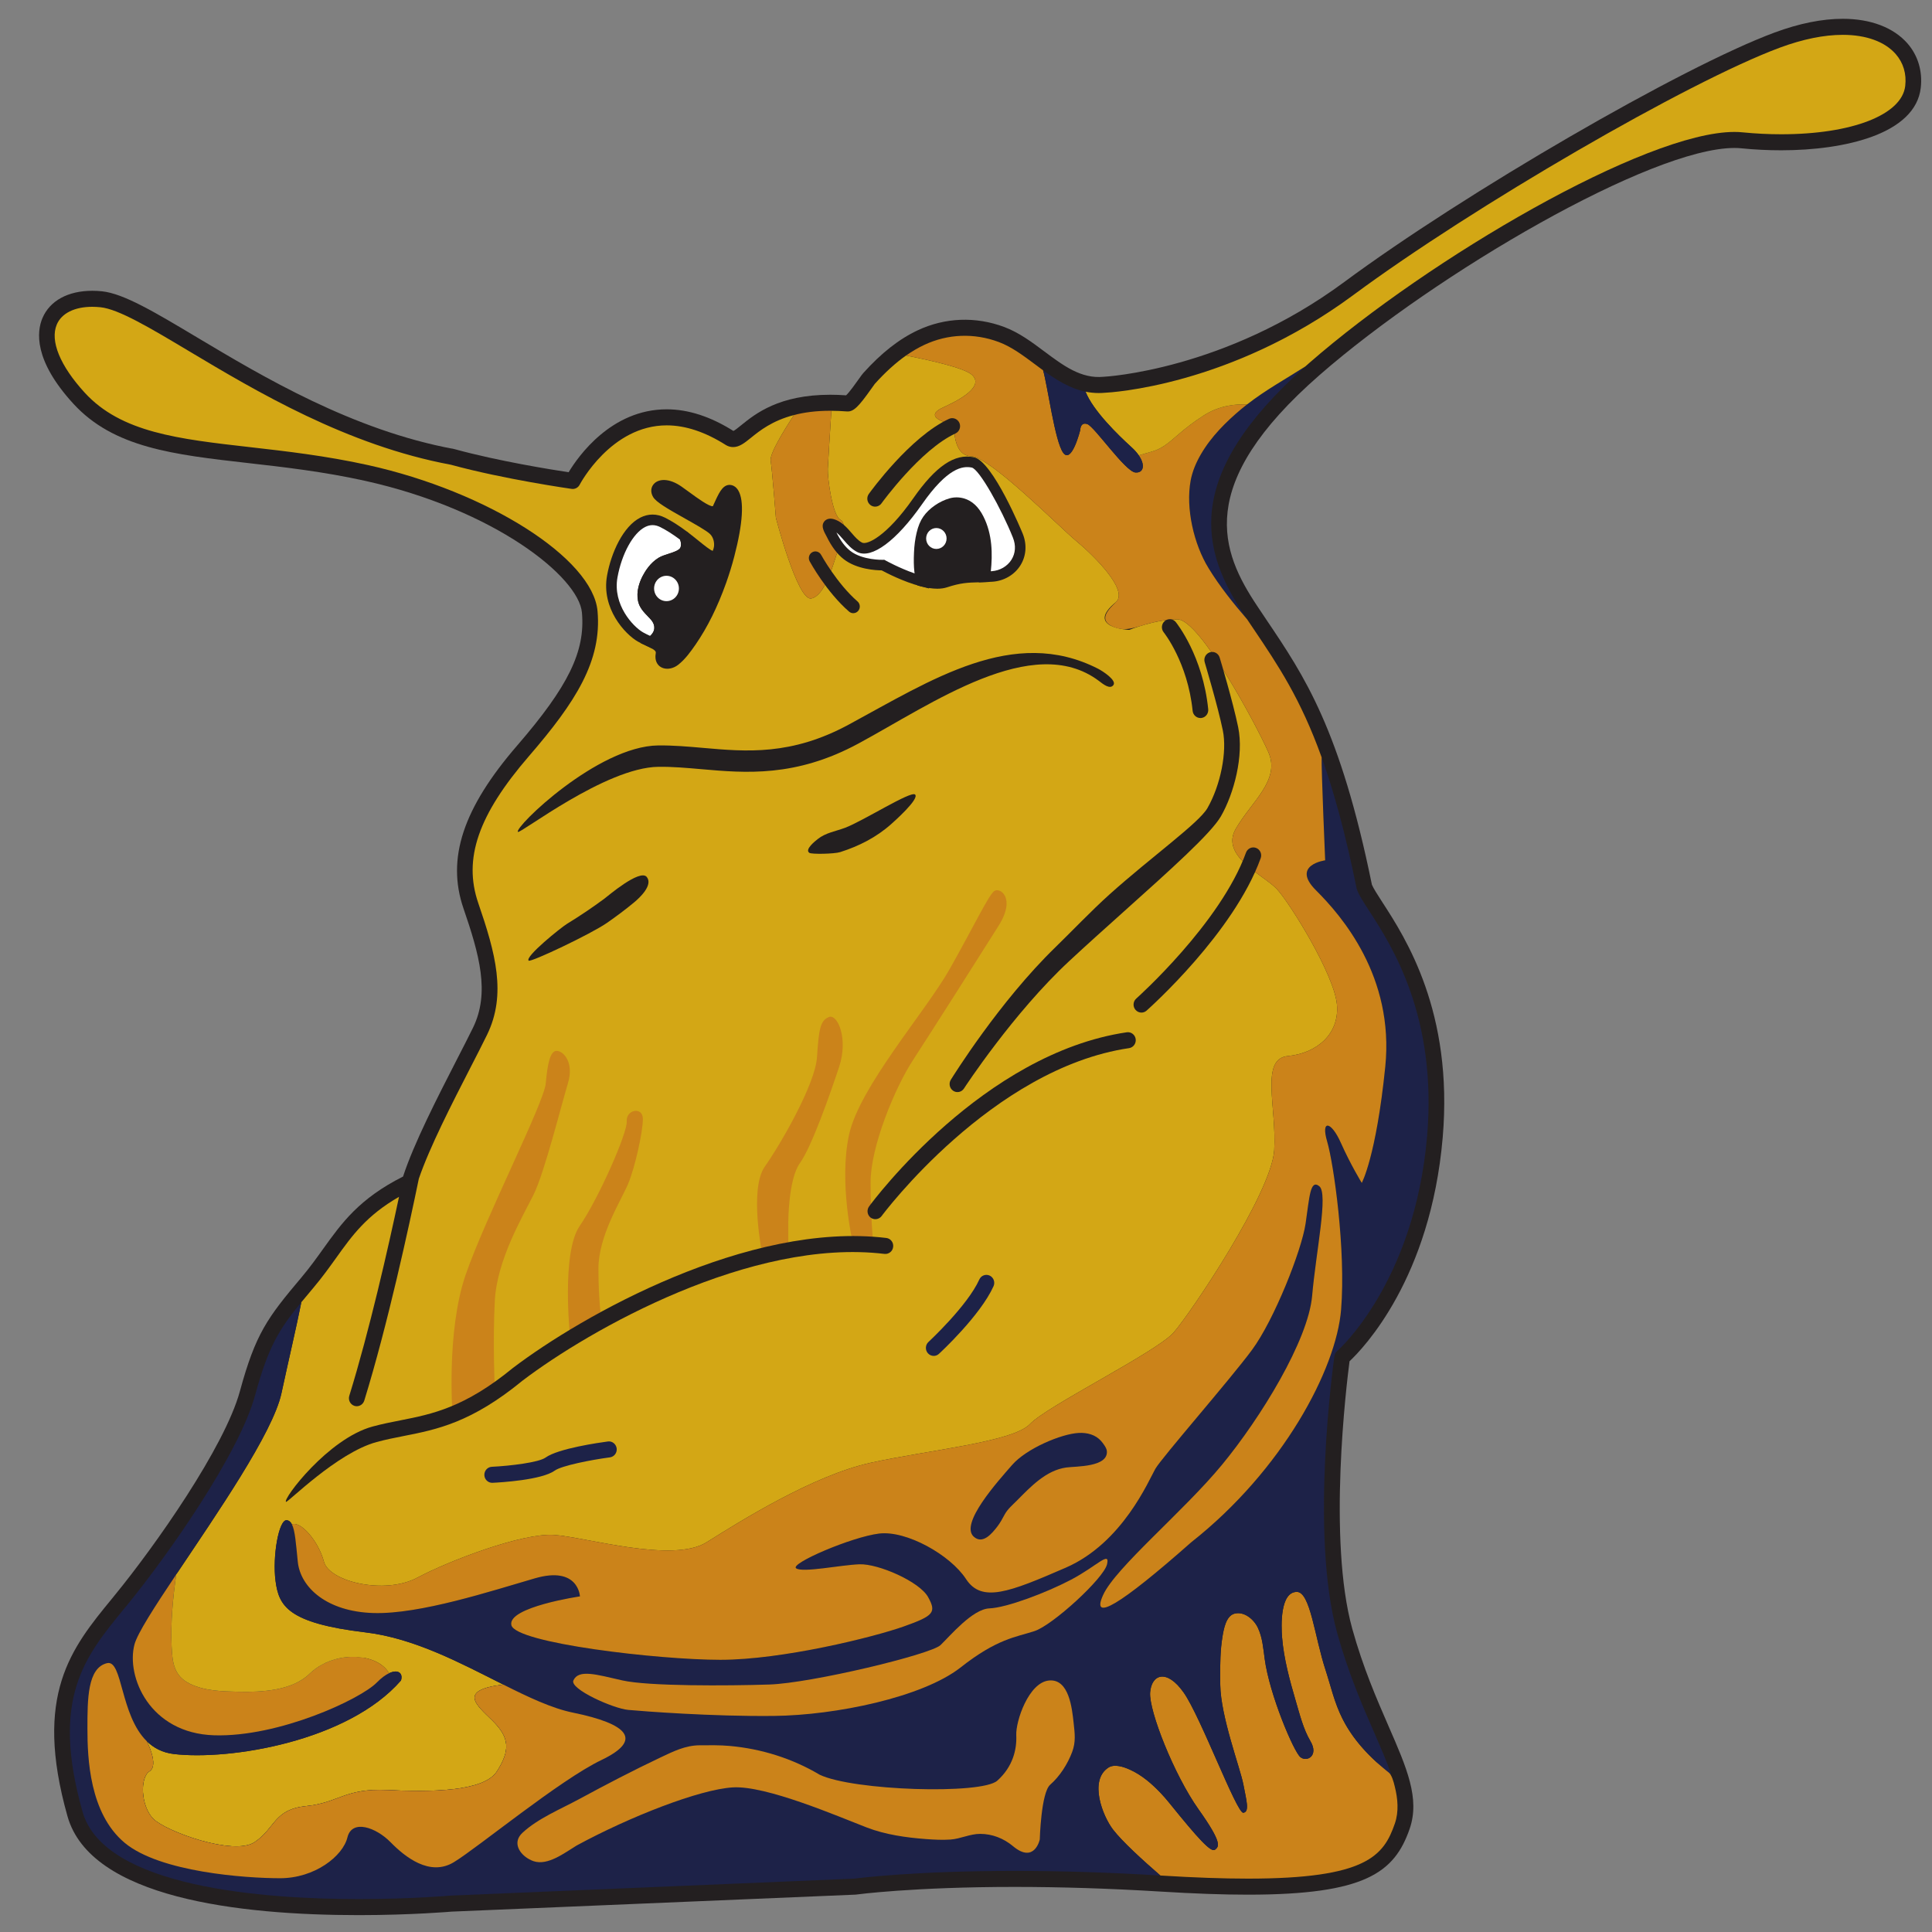 <?xml version="1.0" encoding="UTF-8"?>
<svg width="200px" height="200px" viewBox="0 0 200 200" version="1.1" xmlns="http://www.w3.org/2000/svg" xmlns:xlink="http://www.w3.org/1999/xlink">
    <rect x="0" y="0" width="200" height="200" fill="#808080" stroke="none"/>
    <!-- Generator: Sketch 51.3 (57544) - http://www.bohemiancoding.com/sketch -->
    <title>uc-santa-cruz</title>
    <desc>Created with Sketch.</desc>
    <defs></defs>
    <g id="uc-santa-cruz" stroke="none" stroke-width="1" fill="none" fill-rule="evenodd">
        <g id="uc-santa-cruz_BGL">
            <g id="uc-santa-cruz" transform="translate(3, 0)">
                <g id="g10" transform="translate(98.5, 99.474) scale(-1, 1) rotate(-180) translate(-98.5, -99.474) translate(0, 0.301)" fill-rule="nonzero">
                    <g id="g12" transform="translate(-0, 0)">
                        <path d="M34.159,0.394 C21.713,0.394 6.378,2.169 3.988,10.622 C0.43,23.217 4.4,28.049 8.603,33.17 L8.879,33.511 C13.047,38.599 20.256,48.834 21.836,54.635 C23.462,60.59 24.665,62.211 28.224,66.43 C29.086,67.454 29.791,68.441 30.475,69.394 C32.378,72.047 34.178,74.558 38.724,76.852 C39.831,80.26 42.29,85.055 44.279,88.934 C44.913,90.165 45.509,91.327 45.965,92.257 C47.736,95.883 46.619,99.829 44.978,104.611 C43.208,109.768 44.921,114.97 50.544,121.477 C55.844,127.613 57.598,131.212 57.242,135.233 C56.912,138.925 48.199,145.902 34.752,148.881 C30.461,149.829 26.349,150.295 22.719,150.707 C14.928,151.592 8.77,152.29 4.581,156.868 C0.454,161.376 0.813,164.348 1.394,165.717 C2.156,167.515 4.034,168.545 6.557,168.545 C6.882,168.545 7.215,168.528 7.55,168.493 C9.791,168.263 12.998,166.351 17.433,163.7 C24.213,159.653 33.5,154.108 43.995,152.166 C44.018,152.161 44.041,152.156 44.061,152.151 C48.607,150.904 54.144,150.021 55.864,149.762 C56.848,151.393 60.265,156.275 66.018,156.275 C68.247,156.275 70.569,155.52 72.922,154.035 C73.076,154.1 73.443,154.397 73.743,154.641 C75.198,155.814 77.635,157.783 82.954,157.783 C83.484,157.783 84.029,157.763 84.587,157.723 C84.924,158.028 85.599,158.983 85.868,159.362 C86.122,159.718 86.256,159.905 86.363,160.025 C88.223,162.095 90.064,163.545 92.002,164.454 C94.823,165.782 98,165.904 100.956,164.798 C102.481,164.227 103.821,163.231 105.107,162.267 C107.08,160.796 108.923,159.412 111.25,159.644 C111.414,159.651 123.795,160.311 136.144,169.445 C148.647,178.696 171.13,191.731 180.693,195.275 C183.25,196.222 185.627,196.701 187.766,196.701 C190.654,196.701 193.03,195.793 194.465,194.146 C195.549,192.901 196.035,191.27 195.836,189.557 C195.291,184.788 188.014,183.089 181.385,183.089 C180.016,183.089 178.618,183.157 177.24,183.297 C177.021,183.319 176.79,183.329 176.541,183.329 C167.936,183.329 145.753,170.417 133.629,159.846 C120.539,148.435 123.421,141.509 127.146,135.914 C127.466,135.427 127.79,134.952 128.106,134.478 C132.032,128.659 135.736,123.163 139.019,107.064 C139.188,106.661 139.599,106.029 140.109,105.237 C142.497,101.555 147.463,93.893 146.348,80.892 C145.095,66.297 138.126,59.064 136.703,57.73 C136.392,55.342 134.427,39.26 136.99,30.024 C138.111,25.995 139.505,22.8 140.733,19.975 C142.637,15.619 144.008,12.468 142.928,9.331 C141.363,4.81 138.348,2.514 126.2,2.511 C123.586,2.511 120.608,2.619 117.093,2.835 C111.908,3.152 106.844,3.314 102.043,3.314 C91.502,3.314 85.664,2.528 85.609,2.52 C85.587,2.518 85.557,2.514 85.534,2.514 L43.748,0.756 C43.745,0.756 39.635,0.396 34.159,0.394" id="path22" fill="#231F20"></path>
                        <path d="M135.4,94.653 C135.129,97.764 130.531,105.163 129.178,106.614 C127.825,108.066 123.295,110.003 124.919,112.837 C126.543,115.673 129.586,117.884 128.3,120.788 C127.019,123.692 121.198,134.512 118.902,134.531 C116.603,134.547 113.899,133.442 113.899,133.442 C113.899,133.442 109.232,133.649 112.548,136.344 C113.831,137.59 110.18,141.185 108.419,142.638 C106.662,144.089 99.497,151.35 97.533,151.418 C95.574,151.488 95.776,154.667 95.776,154.667 C95.776,154.667 92.194,155.359 94.631,156.467 C97.064,157.572 98.756,158.818 97.602,159.855 C96.799,160.583 92.99,161.414 90.793,161.843 C89.711,161.084 88.644,160.112 87.556,158.905 C87.507,158.845 87.328,158.591 87.188,158.391 C85.923,156.611 85.378,155.998 84.673,156.055 C84.121,156.096 83.577,156.12 83.062,156.122 C82.929,154.061 82.72,150.74 82.693,150.104 C82.661,149.171 83.166,145.264 84.009,144.833 C84.858,144.403 83.875,142.014 83.569,141.15 C83.268,140.287 82.389,136.934 80.972,136.693 C79.551,136.449 77.318,145.057 77.318,145.057 C77.318,145.057 76.946,149.899 76.777,150.968 C76.665,151.672 78.154,154.096 79.191,155.682 C76.931,155.096 75.633,154.051 74.748,153.335 C74.075,152.792 73.544,152.365 72.889,152.365 C72.636,152.365 72.393,152.432 72.168,152.562 C70.019,153.929 67.961,154.614 66.018,154.614 C60.25,154.614 57.041,148.537 57.01,148.475 C56.852,148.166 56.52,147.989 56.181,148.037 C56.112,148.049 49.198,149.026 43.673,150.538 C32.911,152.54 23.493,158.163 16.615,162.267 C12.512,164.718 9.275,166.65 7.393,166.842 C7.107,166.87 6.826,166.887 6.557,166.887 C4.719,166.887 3.374,166.219 2.88,165.056 C2.161,163.361 3.216,160.79 5.767,158 C9.547,153.871 15.439,153.203 22.897,152.357 C26.565,151.939 30.726,151.468 35.095,150.502 C47.493,147.757 58.372,140.835 58.857,135.383 C59.314,130.231 56.6,125.98 51.762,120.378 C46.504,114.295 44.934,109.746 46.51,105.161 C48.28,100.003 49.472,95.725 47.415,91.516 C46.952,90.569 46.353,89.4 45.717,88.163 C43.81,84.45 41.469,79.885 40.357,76.627 C39.365,71.814 37.138,61.522 34.708,53.654 C34.596,53.302 34.277,53.075 33.931,53.075 C33.848,53.075 33.769,53.087 33.688,53.113 C33.26,53.253 33.022,53.717 33.159,54.156 C35.246,60.906 37.186,69.469 38.307,74.753 C34.943,72.817 33.459,70.757 31.784,68.41 C31.082,67.435 30.358,66.42 29.452,65.348 C28.995,64.803 28.58,64.309 28.195,63.841 C27.673,61.218 26.906,57.994 26.135,54.414 C25.25,50.312 19.43,41.922 15.242,35.659 C14.895,33.201 14.654,30.697 14.766,28.234 C14.84,26.523 15.008,25.148 16.662,24.341 C18.214,23.584 20.044,23.556 21.729,23.516 C24.066,23.468 27.236,23.618 29.038,25.373 C31.549,27.812 36.034,27.603 37.274,25.435 C38.221,25.883 38.753,25.428 38.508,24.681 C33.028,18.389 20.794,16.384 14.978,17.073 C13.796,17.215 12.898,17.709 12.191,18.402 C12.191,18.402 13.489,15.912 12.475,15.283 C11.463,14.654 11.564,11.682 12.864,10.368 C14.165,9.054 21.199,6.497 23.362,7.947 C25.524,9.4 25.322,11.336 28.704,11.682 C32.086,12.028 32.692,13.549 37.089,13.34 C41.484,13.134 47.096,13.143 48.448,15.283 C49.802,17.421 49.802,18.735 47.976,20.533 C46.331,22.153 44.356,23.678 49.103,24.259 C44.774,26.431 39.923,29.054 34.857,29.66 C26.739,30.625 25.864,32.425 25.524,34.983 C25.188,37.542 25.864,41.346 26.676,41.276 C26.912,41.255 27.082,41.109 27.215,40.85 C28.162,41.206 29.987,39.063 30.53,36.988 C31.072,34.915 36.818,33.53 40.2,35.328 C43.58,37.127 51.086,39.961 54.33,39.753 C57.575,39.548 66.635,36.783 70.151,38.994 C73.668,41.206 81.171,45.907 87.124,47.221 C93.075,48.534 101.864,49.366 103.622,51.231 C105.379,53.098 116.74,58.699 118.494,60.704 C120.255,62.709 128.639,75.156 128.907,79.581 C129.178,84.007 127.42,89.053 130.327,89.328 C133.238,89.605 135.671,91.543 135.4,94.653" id="path24" fill="#D3A715"></path>
                        <path d="M125.526,156.325 C123.922,154.981 122.38,153.452 121.317,151.619 C120.83,150.784 120.441,149.876 120.258,148.917 C119.723,146.031 120.585,142.314 122.106,139.835 C123.253,137.959 124.648,136.219 126.104,134.531 C126.006,134.681 125.909,134.828 125.803,134.98 C121.424,141.554 119.197,149.226 132.153,160.735 C132.139,160.723 132.134,160.716 132.134,160.716 C129.88,159.279 127.594,158.057 125.526,156.325" id="path26" fill="#1D2248"></path>
                        <path d="M134.23,25.74 C133.101,29.151 132.649,33.854 131.251,33.854 C129.497,33.854 129.628,30.318 129.72,29.151 C129.9,26.925 130.514,24.69 131.138,22.558 C131.542,21.186 131.922,19.648 132.649,18.414 C133.554,16.891 132.29,16.198 131.611,16.753 C130.935,17.307 128.414,23.207 127.917,26.94 C127.773,28.008 127.688,29.141 127.221,30.126 C126.82,30.996 125.797,31.881 124.775,31.597 C123.907,31.353 123.675,29.971 123.551,29.226 C123.319,27.83 123.309,26.401 123.312,24.994 C123.315,24.735 123.319,24.475 123.322,24.221 C123.364,20.945 125.392,15.599 125.71,13.939 C126.022,12.281 126.385,11.083 125.71,10.991 C125.029,10.899 121.29,20.945 119.533,23.434 C117.777,25.927 116.198,25.326 116.061,23.434 C115.927,21.546 118.541,14.908 121.064,11.36 C123.589,7.81 123.185,7.49 122.777,7.166 C122.372,6.842 121.064,8.269 118.048,12.006 C117.777,12.341 117.493,12.671 117.195,12.988 C116.267,13.971 115.197,14.904 113.958,15.457 C113.337,15.736 112.361,16.078 111.727,15.657 C109.719,14.33 111.13,10.665 112.23,9.238 C113.187,7.999 115.304,6.069 117.123,4.493 C117.147,4.491 117.168,4.49 117.195,4.49 C120.67,4.276 123.62,4.172 126.2,4.172 C138.475,4.174 140.243,6.541 141.397,9.882 C141.823,11.123 141.699,12.457 141.386,13.707 C141.243,14.291 141.099,14.838 140.694,15.285 C140.338,15.677 139.845,15.913 139.455,16.27 C138.933,16.751 138.43,17.255 137.967,17.794 C137.199,18.674 136.524,19.639 135.99,20.685 C135.178,22.291 134.788,24.039 134.23,25.74" id="path28" fill="#CB831A"></path>
                        <path d="M15.242,35.659 C19.43,41.922 25.25,50.312 26.135,54.414 C26.906,57.994 27.673,61.218 28.195,63.841 C25.867,61.014 24.778,59.237 23.4,54.189 C21.747,48.138 14.381,37.641 10.124,32.445 L9.846,32.107 C5.757,27.126 2.228,22.825 5.549,11.083 C7.769,3.226 24.426,2.054 34.159,2.054 C39.56,2.054 43.605,2.411 43.644,2.415 L85.434,4.171 C85.962,4.241 91.831,4.974 102.043,4.974 C106.851,4.974 111.928,4.81 117.123,4.493 C115.304,6.069 113.187,7.999 112.23,9.238 C111.13,10.665 109.719,14.33 111.727,15.657 C112.361,16.078 113.337,15.736 113.958,15.457 C115.197,14.904 116.267,13.971 117.195,12.988 C117.493,12.671 117.777,12.341 118.048,12.006 C121.064,8.269 122.372,6.842 122.777,7.166 C123.185,7.49 123.589,7.81 121.064,11.36 C118.541,14.908 115.927,21.546 116.061,23.434 C116.198,25.326 117.777,25.927 119.533,23.434 C121.29,20.945 125.029,10.899 125.71,10.991 C126.385,11.083 126.022,12.281 125.71,13.939 C125.392,15.599 123.364,20.945 123.322,24.221 C123.319,24.475 123.315,24.735 123.312,24.994 C123.309,26.401 123.319,27.83 123.551,29.226 C123.675,29.971 123.907,31.353 124.775,31.597 C125.797,31.881 126.82,30.996 127.221,30.126 C127.688,29.141 127.773,28.008 127.917,26.94 C128.414,23.207 130.935,17.307 131.611,16.753 C132.29,16.198 133.554,16.891 132.649,18.414 C131.922,19.648 131.542,21.186 131.138,22.558 C130.514,24.69 129.9,26.925 129.72,29.151 C129.628,30.318 129.497,33.854 131.251,33.854 C132.649,33.854 133.101,29.151 134.23,25.74 C135.25,22.653 135.494,19.26 141.017,14.953 C140.579,16.255 139.955,17.686 139.253,19.302 C138.061,22.03 136.582,25.428 135.432,29.572 C132.574,39.856 135.034,57.517 135.138,58.265 C135.164,58.467 135.266,58.65 135.422,58.781 C135.5,58.848 143.43,65.84 144.734,81.036 C145.794,93.459 141.044,100.796 138.759,104.321 C138.142,105.271 137.699,105.956 137.484,106.521 C137.467,106.565 137.454,106.608 137.443,106.653 C136.271,112.423 135.066,116.765 133.815,120.249 C133.78,118.913 134.181,109.586 134.181,109.586 C134.181,109.586 130.599,109.103 133.238,106.475 C135.873,103.849 141.35,97.557 140.403,88.223 C139.455,78.889 137.97,76.193 137.97,76.193 C137.97,76.193 136.82,78.059 135.805,80.341 C134.791,82.622 133.711,82.761 134.387,80.478 C135.061,78.197 136.333,69.253 135.83,63.077 C135.332,56.9 129.785,46.46 120.32,38.994 C112.884,32.425 109.906,30.694 111.192,33.53 C112.476,36.365 119.511,42.175 123.501,47.014 C127.489,51.854 132.424,59.872 132.832,64.506 C133.238,69.14 134.521,75.087 133.574,75.848 C132.626,76.608 132.561,74.739 132.153,71.974 C131.745,69.208 128.907,62.018 126.608,58.906 C124.308,55.793 117.28,47.773 116.603,46.598 C115.927,45.423 113.22,38.925 107.337,36.365 C101.456,33.807 98.619,32.701 96.998,35.19 C95.371,37.679 90.841,40.237 88.004,39.893 C85.163,39.548 78.739,36.783 79.415,36.297 C80.089,35.813 84.009,36.642 85.972,36.713 C87.935,36.783 92.194,34.915 93.075,33.323 C93.952,31.734 93.679,31.385 90.57,30.28 C87.459,29.174 77.996,26.824 71.57,26.824 C65.149,26.824 50.341,28.551 49.934,30.42 C49.529,32.285 57.034,33.39 57.034,33.39 C57.034,33.39 56.899,36.574 52.369,35.258 C47.839,33.944 40.471,31.525 35.667,31.666 C30.866,31.802 28.093,34.29 27.825,36.988 C27.554,39.684 27.484,41.206 26.676,41.276 C25.864,41.346 25.188,37.542 25.524,34.983 C25.864,32.425 26.739,30.625 34.857,29.66 C39.923,29.054 44.774,26.431 49.103,24.259 C44.356,23.678 46.331,22.153 47.976,20.533 C49.802,18.735 49.802,17.421 48.448,15.283 C47.096,13.143 41.484,13.134 37.089,13.34 C32.692,13.549 32.086,12.028 28.704,11.682 C25.322,11.336 25.524,9.4 23.362,7.947 C21.199,6.497 14.165,9.054 12.864,10.368 C11.564,11.682 11.463,14.654 12.475,15.283 C13.489,15.912 12.191,18.402 12.191,18.402 C12.898,17.709 13.796,17.215 14.978,17.073 C20.794,16.384 33.028,18.389 38.508,24.681 C38.753,25.428 38.221,25.883 37.274,25.435" id="path30" fill="#1D2248"></path>
                        <path d="M19.169,19.01 C25.864,18.805 34.315,22.745 36.007,24.473 C36.48,24.957 36.908,25.261 37.274,25.435 C36.034,27.603 31.549,27.812 29.038,25.373 C27.236,23.618 24.066,23.468 21.729,23.516 C20.044,23.556 18.214,23.584 16.662,24.341 C15.008,25.148 14.84,26.523 14.766,28.234 C14.654,30.697 14.895,33.201 15.242,35.659 C13.004,32.311 11.229,29.57 10.921,28.414 C10.043,25.097 12.475,19.219 19.169,19.01" id="path32" fill="#CB831A"></path>
                        <path d="M121.605,155.636 C120.646,155.02 119.738,154.332 118.881,153.584 C118.439,153.2 117.969,152.786 117.479,152.467 C117.034,152.176 116.63,152.004 116.13,151.866 C115.712,151.749 115.3,151.629 114.882,151.51 C115.601,150.462 115.352,149.664 114.53,149.735 C113.491,149.829 110.314,154.46 109.572,154.737 C108.824,155.013 108.824,154.115 108.824,154.115 C108.824,154.115 107.95,150.589 107.07,151.764 C106.192,152.941 105.448,158.748 104.98,160.311 C104.702,160.514 104.425,160.72 104.15,160.928 C102.896,161.863 101.711,162.746 100.401,163.239 C97.844,164.194 95.117,164.09 92.681,162.945 C92.047,162.648 91.42,162.281 90.793,161.843 C92.99,161.414 96.799,160.583 97.602,159.855 C98.756,158.818 97.064,157.572 94.631,156.467 C92.194,155.359 95.776,154.667 95.776,154.667 C95.776,154.667 95.574,151.488 97.533,151.418 C99.497,151.35 106.662,144.089 108.419,142.638 C110.18,141.185 113.831,137.59 112.548,136.344 C111.74,135.565 110.675,134.499 112.142,133.806 C113.494,133.166 114.598,133.754 115.941,134.101 C116.907,134.354 117.904,134.538 118.902,134.531 C121.198,134.512 127.019,123.692 128.3,120.788 C129.586,117.884 126.543,115.673 124.919,112.837 C123.295,110.003 127.825,108.066 129.178,106.614 C130.531,105.163 135.129,97.764 135.4,94.653 C135.671,91.543 133.238,89.605 130.327,89.328 C127.42,89.053 129.178,84.007 128.907,79.581 C128.639,75.156 120.255,62.709 118.494,60.704 C116.74,58.699 105.379,53.098 103.622,51.231 C101.864,49.366 93.075,48.534 87.124,47.221 C81.171,45.907 73.668,41.206 70.151,38.994 C66.635,36.783 57.575,39.548 54.33,39.753 C51.086,39.961 43.58,37.127 40.2,35.328 C36.818,33.53 31.072,34.915 30.53,36.988 C29.987,39.063 28.162,41.206 27.215,40.85 C27.541,40.219 27.633,38.902 27.825,36.988 C28.093,34.29 30.866,31.802 35.667,31.666 C40.471,31.525 47.839,33.944 52.369,35.258 C56.899,36.574 57.034,33.39 57.034,33.39 C57.034,33.39 49.529,32.285 49.934,30.42 C50.341,28.551 65.149,26.824 71.57,26.824 C77.996,26.824 87.459,29.174 90.57,30.28 C93.679,31.385 93.952,31.734 93.075,33.323 C92.194,34.915 87.935,36.783 85.972,36.713 C84.009,36.642 80.089,35.813 79.415,36.297 C78.739,36.783 85.163,39.548 88.004,39.893 C90.841,40.237 95.371,37.679 96.998,35.19 C98.619,32.701 101.456,33.807 107.337,36.365 C113.22,38.925 115.927,45.423 116.603,46.598 C117.28,47.773 124.308,55.793 126.608,58.906 C128.907,62.018 131.745,69.208 132.153,71.974 C132.561,74.739 132.626,76.608 133.574,75.848 C134.521,75.087 133.238,69.14 132.832,64.506 C132.424,59.872 127.489,51.854 123.501,47.014 C119.511,42.175 112.476,36.365 111.192,33.53 C109.906,30.694 112.884,32.425 120.32,38.994 C129.785,46.46 135.332,56.9 135.83,63.077 C136.333,69.253 135.061,78.197 134.387,80.478 C133.711,82.761 134.791,82.622 135.805,80.341 C136.82,78.059 137.97,76.193 137.97,76.193 C137.97,76.193 139.455,78.889 140.403,88.223 C141.35,97.557 135.873,103.849 133.238,106.475 C130.599,109.103 134.181,109.586 134.181,109.586 C134.181,109.586 133.78,118.913 133.815,120.249 C131.634,126.318 129.315,129.766 126.773,133.536 C126.553,133.863 126.33,134.199 126.104,134.531 C124.648,136.219 123.253,137.959 122.106,139.835 C120.585,142.314 119.723,146.031 120.258,148.917 C120.441,149.876 120.83,150.784 121.317,151.619 C122.38,153.452 123.922,154.981 125.526,156.325 C125.71,156.481 125.905,156.627 126.094,156.778 C125.049,156.829 123.27,156.713 121.605,155.636" id="path34" fill="#CB831A"></path>
                        <path d="M193.249,193.044 C192.132,194.33 190.186,195.04 187.766,195.04 C185.816,195.04 183.623,194.594 181.248,193.714 C171.788,190.208 149.502,177.284 137.094,168.103 C124.33,158.661 111.888,158.01 111.366,157.988 C111.182,157.97 110.959,157.96 110.742,157.96 C110.27,157.96 109.814,158.01 109.376,158.1 C110.153,156.133 112.734,153.622 114.122,152.362 C114.448,152.071 114.697,151.781 114.882,151.51 C115.3,151.629 115.712,151.749 116.13,151.866 C116.63,152.004 117.034,152.176 117.479,152.467 C117.969,152.786 118.439,153.2 118.881,153.584 C119.738,154.332 120.646,155.02 121.605,155.636 C123.27,156.713 125.049,156.829 126.094,156.778 C128.012,158.275 130.089,159.409 132.134,160.716 C132.134,160.716 132.139,160.723 132.153,160.735 C132.293,160.86 132.43,160.982 132.574,161.107 C144.978,171.924 167.357,184.989 176.541,184.989 C176.838,184.989 177.129,184.977 177.397,184.947 C178.726,184.815 180.066,184.748 181.385,184.748 C188.723,184.748 193.883,186.758 194.229,189.752 C194.373,191.004 194.034,192.145 193.249,193.044" id="path36" fill="#D3A715"></path>
                        <path d="M121.27,124.317 C120.855,124.317 120.506,124.632 120.461,125.06 C119.951,130.075 117.493,133.157 117.466,133.189 C117.182,133.541 117.227,134.064 117.573,134.357 C117.921,134.651 118.429,134.601 118.717,134.249 C118.83,134.107 121.516,130.742 122.074,125.23 C122.12,124.775 121.797,124.367 121.352,124.319 C121.324,124.317 121.297,124.317 121.27,124.317" id="path38" fill="#231F20"></path>
                        <path d="M85.3,69.9 C85.3,69.9 83.81,76.193 84.892,81.172 C85.972,86.149 92.801,93.893 95.303,98.317 C97.804,102.741 99.339,105.991 99.925,106.406 C100.512,106.822 102.204,105.715 100.375,102.812 C98.55,99.907 93.408,91.818 91.517,88.914 C89.624,86.009 87.116,79.921 87.124,76.262 C87.127,72.6 87.393,69.9 87.393,69.9 L85.3,69.9" id="path40" fill="#CB831A"></path>
                        <path d="M75.897,68.886 C75.897,68.886 74.545,75.571 76.168,77.876 C77.793,80.178 81.397,86.402 81.576,89.213 C81.76,92.026 81.894,92.992 82.798,93.363 C83.699,93.731 84.842,91.141 83.865,88.197 C82.885,85.249 81.004,79.903 79.807,78.241 C78.603,76.585 78.603,72.114 78.603,72.114 L78.603,69.208 L75.897,68.886" id="path42" fill="#CB831A"></path>
                        <path d="M56.021,60.218 C56.021,60.218 55.074,68.931 57.013,71.742 C58.95,74.556 61.969,81.378 61.88,82.575 C61.79,83.774 63.549,84.143 63.549,82.807 C63.549,81.47 62.737,77.783 62.014,76.076 C61.295,74.37 58.95,70.73 58.95,67.317 C58.95,63.91 59.267,62.018 59.267,62.018 L56.021,60.218" id="path44" fill="#CB831A"></path>
                        <path d="M43.852,52.154 C43.852,52.154 43.175,60.775 45.2,66.675 C47.233,72.574 53.316,84.464 53.497,86.495 C53.677,88.523 53.948,89.86 54.623,89.86 C55.296,89.86 56.462,88.706 55.789,86.495 C55.116,84.282 53.359,77.23 52.233,74.971 C51.109,72.713 48.448,68.241 48.223,63.999 C47.997,59.76 48.223,54.733 48.223,54.733 L43.852,52.154" id="path46" fill="#CB831A"></path>
                        <path d="M64.845,134.802 C64.406,135.343 63.73,135.819 63.585,136.546 C63.432,137.293 63.664,138.095 64.006,138.756 C64.336,139.399 64.849,140.073 65.474,140.444 C66.148,140.845 67.6,140.955 67.938,141.743 C68.121,142.174 68.053,142.733 67.832,143.144 C67.154,143.651 66.4,144.167 65.59,144.573 C63.02,145.852 60.956,142.152 60.382,138.973 C59.809,135.79 62.208,133.338 63.289,132.715 C63.658,132.505 64.042,132.34 64.378,132.179 C64.563,132.31 64.725,132.449 64.836,132.575 C65.457,133.273 65.408,134.114 64.845,134.802" id="path48" fill="#FFFFFF"></path>
                        <path d="M64.549,144.286 C64.296,144.286 64.044,144.222 63.791,144.095 C62.543,143.469 61.362,141.324 60.921,138.875 C60.413,136.051 62.521,133.788 63.562,133.189 C63.809,133.048 64.064,132.929 64.305,132.817 C64.351,132.859 64.392,132.899 64.424,132.936 C64.987,133.569 64.664,134.16 64.421,134.457 L64.421,134.458 C64.308,134.596 64.177,134.73 64.046,134.865 C63.643,135.284 63.184,135.757 63.048,136.439 C62.848,137.42 63.194,138.376 63.519,139.007 C63.771,139.497 64.324,140.399 65.195,140.915 C65.479,141.084 65.828,141.195 66.199,141.314 C66.695,141.473 67.311,141.67 67.435,141.958 C67.53,142.184 67.514,142.509 67.397,142.785 C66.63,143.354 65.975,143.77 65.345,144.085 C65.075,144.219 64.811,144.286 64.549,144.286 Z M64.432,131.546 L63.875,131.811 C63.598,131.939 63.304,132.078 63.017,132.241 C61.714,132.991 59.227,135.644 59.843,139.07 C60.265,141.407 61.497,144.169 63.301,145.072 C64.12,145.485 64.996,145.481 65.834,145.062 C66.555,144.702 67.294,144.231 68.161,143.58 L68.314,143.403 C68.627,142.82 68.678,142.085 68.442,141.529 C68.121,140.781 67.278,140.511 66.533,140.272 C66.224,140.174 65.932,140.08 65.754,139.975 C65.29,139.699 64.83,139.165 64.493,138.506 C64.146,137.836 64.015,137.178 64.121,136.654 C64.195,136.285 64.506,135.964 64.834,135.626 C64.987,135.466 65.137,135.31 65.269,135.148 C66.035,134.212 66.025,133.087 65.244,132.212 C65.073,132.017 64.851,131.844 64.696,131.733 L64.432,131.546 Z" id="path50" fill="#231F20"></path>
                        <path d="M72.62,147.892 C72.077,148.031 71.738,146.855 71.234,145.955 C70.724,145.057 68.834,146.718 67.246,147.822 C65.655,148.931 64.608,148.273 65.079,147.478 C65.555,146.682 69.948,144.643 70.861,143.777 C71.774,142.915 71.57,141.254 70.861,141.082 C70.376,140.965 69.29,142.04 67.832,143.144 C68.053,142.733 68.121,142.174 67.938,141.743 C67.6,140.955 66.148,140.845 65.474,140.444 C64.849,140.073 64.336,139.399 64.006,138.756 C63.664,138.095 63.432,137.293 63.585,136.546 C63.73,135.819 64.406,135.343 64.845,134.802 C65.408,134.114 65.457,133.273 64.836,132.575 C64.725,132.449 64.563,132.31 64.378,132.179 C65.036,131.863 65.533,131.557 65.42,130.917 C65.258,129.989 65.985,129.797 66.6,130.092 C66.694,130.138 66.785,130.194 66.87,130.261 C67.546,130.793 68.082,131.546 68.572,132.255 C69.875,134.155 70.866,136.289 71.646,138.466 C71.965,139.361 72.246,140.267 72.484,141.185 C73.802,146.233 73.155,147.754 72.62,147.892" id="path52" fill="#231F20"></path>
                        <path d="M65.305,132.283 C65.723,131.981 66.084,131.53 65.959,130.823 C65.923,130.617 65.963,130.538 65.972,130.531 C66.01,130.503 66.166,130.49 66.364,130.585 C66.421,130.612 66.48,130.65 66.531,130.69 C67.126,131.159 67.623,131.844 68.121,132.565 C69.288,134.266 70.273,136.257 71.131,138.65 C71.447,139.538 71.724,140.437 71.955,141.322 C73.044,145.498 72.697,146.874 72.516,147.256 C72.385,147.064 72.219,146.713 72.099,146.46 C71.978,146.204 71.85,145.937 71.711,145.688 C71.557,145.416 71.32,145.241 71.025,145.177 C70.192,144.999 69.078,145.812 67.791,146.755 C67.502,146.967 67.213,147.179 66.933,147.375 C66.106,147.951 65.585,147.9 65.499,147.815 C65.761,147.431 67.384,146.518 68.459,145.914 C69.703,145.214 70.779,144.61 71.238,144.174 C71.998,143.456 72.138,142.376 71.937,141.623 C71.786,141.052 71.441,140.659 70.991,140.551 C70.375,140.402 69.716,140.938 68.621,141.823 C68.597,141.842 68.573,141.862 68.55,141.882 C68.525,141.76 68.489,141.641 68.442,141.529 C68.121,140.781 67.278,140.511 66.533,140.272 C66.224,140.174 65.932,140.08 65.754,139.975 C65.29,139.699 64.83,139.165 64.493,138.506 C64.146,137.836 64.015,137.178 64.121,136.654 C64.195,136.285 64.506,135.964 64.834,135.626 C64.987,135.466 65.139,135.309 65.27,135.148 C66.014,134.238 66.025,133.148 65.305,132.283 Z M66.075,129.418 C65.789,129.418 65.523,129.5 65.31,129.659 C65.091,129.826 64.743,130.222 64.881,131.011 C64.913,131.195 64.879,131.332 64.141,131.686 L63.305,132.086 L64.061,132.623 C64.212,132.731 64.344,132.845 64.424,132.936 C64.987,133.569 64.664,134.16 64.421,134.457 C64.308,134.596 64.177,134.73 64.046,134.865 C63.643,135.284 63.184,135.757 63.048,136.439 C62.848,137.42 63.194,138.376 63.519,139.007 C63.771,139.497 64.324,140.399 65.195,140.915 C65.479,141.084 65.828,141.195 66.199,141.314 C66.695,141.473 67.311,141.67 67.435,141.958 C67.542,142.211 67.507,142.593 67.35,142.885 L68.163,143.58 C68.576,143.266 68.961,142.955 69.31,142.673 C69.872,142.219 70.57,141.653 70.797,141.619 C70.76,141.628 70.866,141.763 70.908,142.047 C70.963,142.426 70.885,143.002 70.485,143.381 C70.123,143.723 68.954,144.381 67.922,144.962 C66.077,145.999 64.93,146.662 64.61,147.198 C64.31,147.702 64.367,148.259 64.754,148.618 C65.209,149.042 66.217,149.206 67.559,148.271 C67.846,148.071 68.142,147.855 68.439,147.637 C69.137,147.124 70.437,146.179 70.796,146.246 C70.882,146.448 70.998,146.693 71.109,146.929 C71.489,147.727 71.916,148.627 72.756,148.421 L72.756,148.421 C72.944,148.373 73.213,148.239 73.43,147.869 C74.049,146.82 73.905,144.461 73.014,141.047 C72.776,140.132 72.489,139.202 72.162,138.283 C71.272,135.8 70.245,133.728 69.023,131.946 C68.474,131.152 67.924,130.394 67.209,129.832 C67.099,129.745 66.977,129.668 66.845,129.603 C66.587,129.479 66.323,129.418 66.075,129.418 Z" id="path54" fill="#231F20"></path>
                        <path d="M67.28,137.729 C67.28,137.002 66.704,136.416 65.995,136.416 C65.283,136.416 64.712,137.002 64.712,137.729 C64.712,138.455 65.283,139.042 65.995,139.042 C66.704,139.042 67.28,138.455 67.28,137.729" id="path56" fill="#FFFFFF"></path>
                        <path d="M77.318,145.057 C77.318,145.057 79.551,136.449 80.972,136.693 C82.389,136.934 83.268,140.287 83.569,141.15 C83.875,142.014 84.858,144.403 84.009,144.833 C83.166,145.264 82.661,149.171 82.693,150.104 C82.72,150.74 82.929,154.061 83.062,156.122 C83.022,156.122 82.99,156.125 82.954,156.125 C81.462,156.125 80.225,155.953 79.191,155.682 C78.154,154.096 76.665,151.672 76.777,150.968 C76.946,149.899 77.318,145.057 77.318,145.057" id="path58" fill="#CB831A"></path>
                        <path d="M85.328,135.17 C85.174,135.17 85.022,135.225 84.892,135.336 C82.559,137.364 80.887,140.411 80.818,140.538 C80.636,140.872 80.753,141.292 81.079,141.478 C81.407,141.665 81.818,141.544 82.001,141.21 C82.017,141.182 83.628,138.251 85.77,136.387 C86.054,136.141 86.086,135.704 85.845,135.414 C85.714,135.253 85.522,135.17 85.328,135.17" id="path60" fill="#231F20"></path>
                        <path d="M87.596,146.198 C87.428,146.198 87.263,146.251 87.116,146.358 C86.753,146.63 86.674,147.148 86.942,147.518 C87.116,147.759 91.208,153.42 95.241,155.287 C95.646,155.475 96.129,155.288 96.316,154.873 C96.498,154.455 96.321,153.963 95.906,153.774 C92.263,152.088 88.291,146.593 88.248,146.536 C88.092,146.316 87.843,146.198 87.596,146.198" id="path62" fill="#231F20"></path>
                        <path d="M98.308,144.95 C97.948,145.662 97.433,146.294 96.642,146.525 C96.256,146.635 95.848,146.643 95.46,146.535 C94.569,146.288 93.575,145.637 93.034,144.858 C92.719,144.409 92.544,143.893 92.42,143.363 C92.269,142.731 92.191,142.082 92.164,141.433 C92.136,140.816 92.129,140.15 92.198,139.536 C92.239,139.184 92.325,138.837 92.413,138.493 C93.321,138.256 94.209,138.154 94.865,138.368 C96.656,138.953 97.43,138.875 98.948,138.935 C99.219,140.982 99.254,143.084 98.308,144.95" id="path64" fill="#231F20"></path>
                        <path d="M92.863,138.946 C93.646,138.773 94.276,138.751 94.696,138.886 C96.279,139.406 97.114,139.429 98.268,139.461 L98.462,139.466 C98.642,141.067 98.677,143.012 97.819,144.703 C97.457,145.419 97.022,145.844 96.488,145.999 C96.197,146.084 95.891,146.087 95.607,146.009 C94.799,145.785 93.927,145.184 93.482,144.545 C93.253,144.216 93.084,143.8 92.952,143.239 C92.82,142.676 92.738,142.062 92.711,141.411 C92.677,140.68 92.687,140.088 92.741,139.596 C92.768,139.379 92.813,139.162 92.863,138.946 Z M94.027,137.703 C93.522,137.703 92.94,137.791 92.274,137.964 L91.962,138.046 L91.881,138.357 C91.79,138.725 91.699,139.093 91.654,139.471 C91.591,140.032 91.58,140.663 91.617,141.459 C91.647,142.177 91.736,142.862 91.887,143.489 C92.05,144.189 92.273,144.725 92.584,145.171 C93.179,146.024 94.249,146.767 95.313,147.062 C95.798,147.196 96.308,147.189 96.794,147.049 C97.624,146.809 98.298,146.184 98.796,145.196 C99.875,143.072 99.734,140.696 99.49,138.863 L99.43,138.406 L98.296,138.367 C97.196,138.337 96.468,138.318 95.035,137.848 C94.739,137.752 94.405,137.703 94.027,137.703 Z" id="path66" fill="#231F20"></path>
                        <path d="M102.368,143.192 C101.525,145.299 98.99,150.52 97.704,150.779 C96.42,151.039 94.696,150.622 91.992,146.752 C89.285,142.878 86.99,141.498 86.009,141.982 C84.965,142.494 84.444,143.85 83.343,144.316 C83.189,144.379 82.899,144.486 82.758,144.328 C82.748,144.316 82.738,144.301 82.73,144.286 C82.621,144.092 82.98,143.523 83.066,143.349 C83.46,142.538 83.974,141.741 84.688,141.185 C86.109,140.08 88.408,140.149 88.408,140.149 C88.408,140.149 90.457,139.007 92.413,138.493 C92.325,138.837 92.239,139.184 92.198,139.536 C92.129,140.15 92.136,140.816 92.164,141.433 C92.191,142.082 92.269,142.731 92.42,143.363 C92.544,143.893 92.719,144.409 93.034,144.858 C93.575,145.637 94.569,146.288 95.46,146.535 C95.848,146.643 96.256,146.635 96.642,146.525 C97.433,146.294 97.948,145.662 98.308,144.95 C99.254,143.084 99.219,140.982 98.948,138.935 C99.179,138.943 99.428,138.955 99.699,138.973 C101.759,139.11 103.217,141.082 102.368,143.192" id="path68" fill="#FFFFFF"></path>
                        <path d="M88.542,140.7 L88.674,140.626 C88.693,140.616 90.116,139.828 91.679,139.289 C91.669,139.349 91.661,139.411 91.654,139.471 C91.591,140.032 91.58,140.663 91.617,141.459 C91.647,142.177 91.736,142.862 91.887,143.489 C92.05,144.189 92.273,144.725 92.584,145.171 C93.179,146.024 94.249,146.767 95.313,147.062 C95.798,147.196 96.308,147.189 96.794,147.049 C97.624,146.809 98.298,146.184 98.796,145.196 C99.751,143.316 99.749,141.235 99.569,139.512 C99.599,139.514 99.632,139.516 99.666,139.517 C100.51,139.576 101.272,140.017 101.702,140.698 C102.127,141.372 102.182,142.184 101.859,142.987 L101.859,142.989 C100.644,146.026 98.358,150.089 97.595,150.245 C96.656,150.432 95.1,150.246 92.44,146.438 C89.8,142.663 87.246,140.77 85.766,141.489 C85.166,141.788 84.74,142.279 84.33,142.756 C84.082,143.042 83.847,143.316 83.587,143.528 C84.017,142.658 84.487,142.034 85.026,141.616 C86.281,140.639 88.378,140.695 88.392,140.695 L88.542,140.7 Z M93.174,137.729 L92.274,137.965 C90.534,138.421 88.76,139.339 88.27,139.603 C87.699,139.606 85.704,139.703 84.352,140.753 C83.668,141.286 83.086,142.057 82.572,143.11 C82.293,143.621 82.016,144.129 82.25,144.551 L82.342,144.683 C82.532,144.9 82.895,145.096 83.552,144.82 C84.246,144.526 84.709,143.99 85.159,143.469 C85.514,143.057 85.85,142.67 86.251,142.471 C86.735,142.229 88.741,143.057 91.542,147.064 C93.88,150.407 95.823,151.717 97.811,151.315 C99.779,150.919 102.823,143.524 102.874,143.394 C103.326,142.276 103.236,141.08 102.63,140.117 C102.015,139.138 100.931,138.507 99.736,138.427 C99.458,138.41 99.206,138.398 98.97,138.388 L98.319,138.36 L98.406,139.007 C98.627,140.683 98.761,142.847 97.819,144.703 C97.457,145.419 97.022,145.844 96.488,145.999 C96.197,146.084 95.891,146.087 95.607,146.009 C94.799,145.785 93.927,145.184 93.482,144.545 C93.253,144.216 93.084,143.8 92.952,143.239 C92.82,142.676 92.738,142.062 92.711,141.411 C92.677,140.68 92.687,140.088 92.741,139.596 C92.779,139.272 92.86,138.95 92.943,138.629 L93.174,137.729 Z" id="path70" fill="#231F20"></path>
                        <path d="M94.99,142.902 C94.99,142.304 94.512,141.82 93.932,141.82 C93.343,141.82 92.873,142.304 92.873,142.902 C92.873,143.501 93.343,143.985 93.932,143.985 C94.512,143.985 94.99,143.501 94.99,142.902" id="path72" fill="#FFFFFF"></path>
                        <path d="M107.07,151.764 C107.95,150.589 108.824,154.115 108.824,154.115 C108.824,154.115 108.824,155.013 109.572,154.737 C110.314,154.46 113.491,149.829 114.53,149.735 C115.568,149.644 115.702,150.934 114.122,152.362 C112.734,153.622 110.153,156.133 109.376,158.1 C107.74,158.436 106.329,159.335 104.98,160.311 C105.448,158.748 106.192,152.941 107.07,151.764" id="path74" fill="#1D2248"></path>
                        <path d="M47.954,45.146 C47.519,45.146 47.161,45.493 47.14,45.937 C47.121,46.393 47.464,46.784 47.914,46.805 C49.802,46.897 52.776,47.253 53.478,47.761 C54.793,48.707 59.081,49.314 59.927,49.426 C60.369,49.49 60.777,49.164 60.838,48.71 C60.897,48.257 60.58,47.84 60.137,47.781 C58.199,47.525 55.139,46.927 54.414,46.404 C53.075,45.438 48.829,45.187 47.99,45.148 C47.98,45.146 47.967,45.146 47.954,45.146" id="path76" fill="#1D2248"></path>
                        <path d="M26.604,43.175 C26.261,43.467 30.961,49.721 35.572,50.973 C36.568,51.244 37.542,51.435 38.48,51.619 C41.73,52.261 45.086,52.927 50.104,57.041 C57.23,62.457 74.442,72.207 88.751,70.493 C89.196,70.44 89.515,70.027 89.46,69.572 C89.412,69.117 89.004,68.794 88.562,68.843 C74.764,70.503 58.021,60.991 51.097,55.728 C45.79,51.373 42.233,50.67 38.789,49.991 C37.834,49.803 36.932,49.625 35.988,49.369 C31.867,48.251 26.757,43.043 26.604,43.175" id="path78" fill="#231F20"></path>
                        <path d="M93.661,58.284 C93.438,58.284 93.216,58.376 93.055,58.558 C92.759,58.897 92.781,59.422 93.116,59.729 C93.154,59.767 97.157,63.476 98.376,66.189 C98.562,66.606 99.042,66.789 99.455,66.597 C99.859,66.405 100.038,65.912 99.849,65.496 C98.487,62.473 94.375,58.656 94.199,58.498 C94.049,58.355 93.853,58.284 93.661,58.284" id="path80" fill="#1D2248"></path>
                        <path d="M87.617,72.437 C87.449,72.437 87.278,72.491 87.127,72.6 C86.77,72.877 86.701,73.399 86.972,73.764 C87.445,74.41 98.791,89.596 113.648,91.786 C114.088,91.848 114.501,91.538 114.566,91.083 C114.628,90.629 114.321,90.209 113.879,90.144 C99.679,88.05 88.378,72.919 88.268,72.766 C88.107,72.548 87.863,72.437 87.617,72.437" id="path82" fill="#231F20"></path>
                        <path d="M115.16,93.824 C114.931,93.824 114.71,93.92 114.546,94.11 C114.249,94.455 114.285,94.98 114.628,95.279 C114.715,95.357 123.339,103.067 125.984,110.381 C126.138,110.811 126.604,111.03 127.026,110.872 C127.447,110.714 127.663,110.237 127.506,109.807 C124.716,102.09 116.055,94.351 115.692,94.027 C115.54,93.89 115.349,93.824 115.16,93.824" id="path84" fill="#231F20"></path>
                        <path d="M96.115,85.595 C95.96,85.595 95.803,85.64 95.666,85.735 C95.293,85.986 95.192,86.501 95.437,86.885 C95.646,87.205 100.436,94.941 106.274,100.607 C107.809,102.094 109.971,104.366 111.877,106.077 C116.239,109.981 121.101,113.445 121.989,114.985 C123.355,117.362 124.044,120.822 123.586,123.038 C123.058,125.599 121.722,130.04 121.712,130.086 C121.578,130.524 121.82,130.987 122.247,131.123 C122.678,131.258 123.13,131.013 123.26,130.573 C123.319,130.39 124.628,126.014 125.173,123.379 C125.782,120.415 124.737,116.491 123.39,114.145 C122.369,112.373 118.168,108.61 113.306,104.253 C111.401,102.547 109.434,100.783 107.684,99.154 C101.874,93.757 96.841,86.045 96.789,85.966 C96.632,85.725 96.378,85.595 96.115,85.595" id="path86" fill="#231F20"></path>
                        <path d="M80.783,110.361 C80.263,110.711 81.435,111.613 81.654,111.789 C82.477,112.444 83.497,112.587 84.47,112.95 C86.342,113.648 91.308,116.82 91.733,116.395 C92.191,115.934 89.542,113.593 89.268,113.348 C87.726,111.969 85.917,111.055 83.98,110.439 C83.353,110.241 81.011,110.202 80.783,110.361" id="path88" fill="#231F20"></path>
                        <path d="M51.726,99.202 C51.312,99.601 55.057,102.623 55.717,103.025 C57.034,103.83 58.313,104.692 59.558,105.612 C59.855,105.829 63.253,108.751 63.958,107.857 C64.617,107.018 63.235,105.722 62.631,105.223 C61.726,104.472 60.781,103.768 59.819,103.1 C58.186,101.967 51.936,99 51.726,99.202" id="path90" fill="#231F20"></path>
                        <path d="M50.612,112.529 C50.217,112.988 58.852,121.408 65.137,121.48 C66.689,121.495 68.186,121.366 69.777,121.226 C74.271,120.829 78.92,120.423 84.858,123.635 C93.415,128.259 101.923,133.872 110.65,129.431 C111.185,129.159 112.617,128.217 112.26,127.73 C111.904,127.241 111.199,127.821 110.722,128.186 C103.928,133.234 93.462,125.779 85.868,121.679 C79.366,118.163 74.171,118.62 69.589,119.024 C68.054,119.157 66.604,119.286 65.162,119.267 C59.679,119.204 50.826,112.282 50.612,112.529" id="path92" fill="#231F20"></path>
                        <path d="M97.804,39.569 C98.729,38.738 99.679,39.89 100.231,40.604 C100.552,41.018 100.767,41.429 101.012,41.883 C101.313,42.434 101.828,42.864 102.262,43.3 C103.712,44.763 105.287,46.438 107.378,46.732 C108.374,46.869 111.76,46.75 111.58,48.456 C111.545,48.772 111.192,49.239 110.99,49.47 C110.398,50.142 109.53,50.354 108.67,50.31 C106.868,50.219 103.256,48.697 101.772,46.993 C100.284,45.284 96.321,40.906 97.804,39.569" id="path94" fill="#1D2248"></path>
                        <path d="M8.082,26.478 C6.051,25.993 6.051,22.745 6.051,19.701 C6.051,16.659 6.257,10.921 9.908,7.878 C13.556,4.837 22.414,4.214 25.998,4.214 C29.582,4.214 32.487,6.497 32.963,8.433 C33.434,10.368 35.936,9.469 37.425,7.947 C38.913,6.428 41.484,4.354 43.983,5.874 C46.487,7.395 54.936,14.379 59.267,16.454 C63.594,18.527 62.038,20.187 56.292,21.36 C54.131,21.804 51.713,22.948 49.103,24.259 C44.356,23.678 46.331,22.153 47.976,20.533 C49.802,18.735 49.802,17.421 48.448,15.283 C47.096,13.143 41.484,13.134 37.089,13.34 C32.692,13.549 32.086,12.028 28.704,11.682 C25.322,11.336 25.524,9.4 23.362,7.947 C21.199,6.497 14.165,9.054 12.864,10.368 C11.564,11.682 11.463,14.654 12.475,15.283 C13.489,15.912 12.191,18.402 12.191,18.402 C9.428,21.107 9.699,26.862 8.082,26.478" id="path96" fill="#CB831A"></path>
                        <path d="M51.783,6.178 C50.767,6.729 50.013,7.92 51.086,8.917 C52.684,10.405 55.032,11.365 56.923,12.388 C59.709,13.897 62.521,15.364 65.387,16.721 C66.717,17.349 67.951,17.966 69.424,17.975 C70.471,17.983 71.503,18 72.548,17.907 C75.812,17.614 79.013,16.616 81.847,14.931 C85.3,13.271 98.619,12.857 100.237,14.31 C101.864,15.763 102.269,17.564 102.204,19.013 C102.135,20.464 103.485,24.473 105.582,24.681 C107.675,24.89 107.978,21.776 108.142,20.294 C108.259,19.207 108.383,18.332 107.991,17.287 C107.528,16.043 106.71,14.764 105.715,13.894 C104.767,13.065 104.637,8.223 104.637,8.223 C104.637,8.223 104.092,5.666 101.864,7.534 C100.898,8.342 99.712,8.804 98.468,8.805 C97.406,8.807 96.44,8.291 95.391,8.218 C94.549,8.16 93.692,8.205 92.846,8.268 C90.793,8.423 88.658,8.722 86.719,9.469 C83.676,10.644 76.306,13.826 72.86,13.617 C69.408,13.412 62.175,10.575 56.697,7.601 C55.463,6.855 53.726,5.491 52.247,5.973 C52.087,6.027 51.933,6.094 51.783,6.178" id="path98" fill="#CB831A"></path>
                        <path d="M56.358,24.69 C55.953,23.801 60.483,21.776 62.038,21.638 C63.594,21.497 70.691,20.945 77.117,21.015 C83.539,21.083 92.465,22.952 96.388,25.993 C100.237,29.037 102.204,29.174 104.092,29.797 C105.986,30.42 111.264,35.258 111.6,36.713 C111.939,38.165 110.516,36.505 107.884,35.121 C105.244,33.736 101.186,32.217 99.428,32.148 C97.671,32.08 95.371,29.313 94.36,28.346 C93.343,27.376 80.972,24.404 76.639,24.266 C72.315,24.126 64.133,24.079 61.429,24.69 C58.725,25.304 56.899,25.875 56.358,24.69" id="path100" fill="#CB831A"></path>
                        <path d="M15.242,35.659 C14.895,33.201 14.654,30.697 14.766,28.234 C14.84,26.523 15.008,25.148 16.662,24.341 C18.214,23.584 20.044,23.556 21.729,23.516 C24.066,23.468 27.236,23.618 29.038,25.373 C30.609,26.896 32.948,27.386 34.785,27.01 L15.459,35.856 L15.242,35.659" id="path138" fill="#D3A715"></path>
                    </g>
                </g>
            </g>
        </g>
    </g>
</svg>